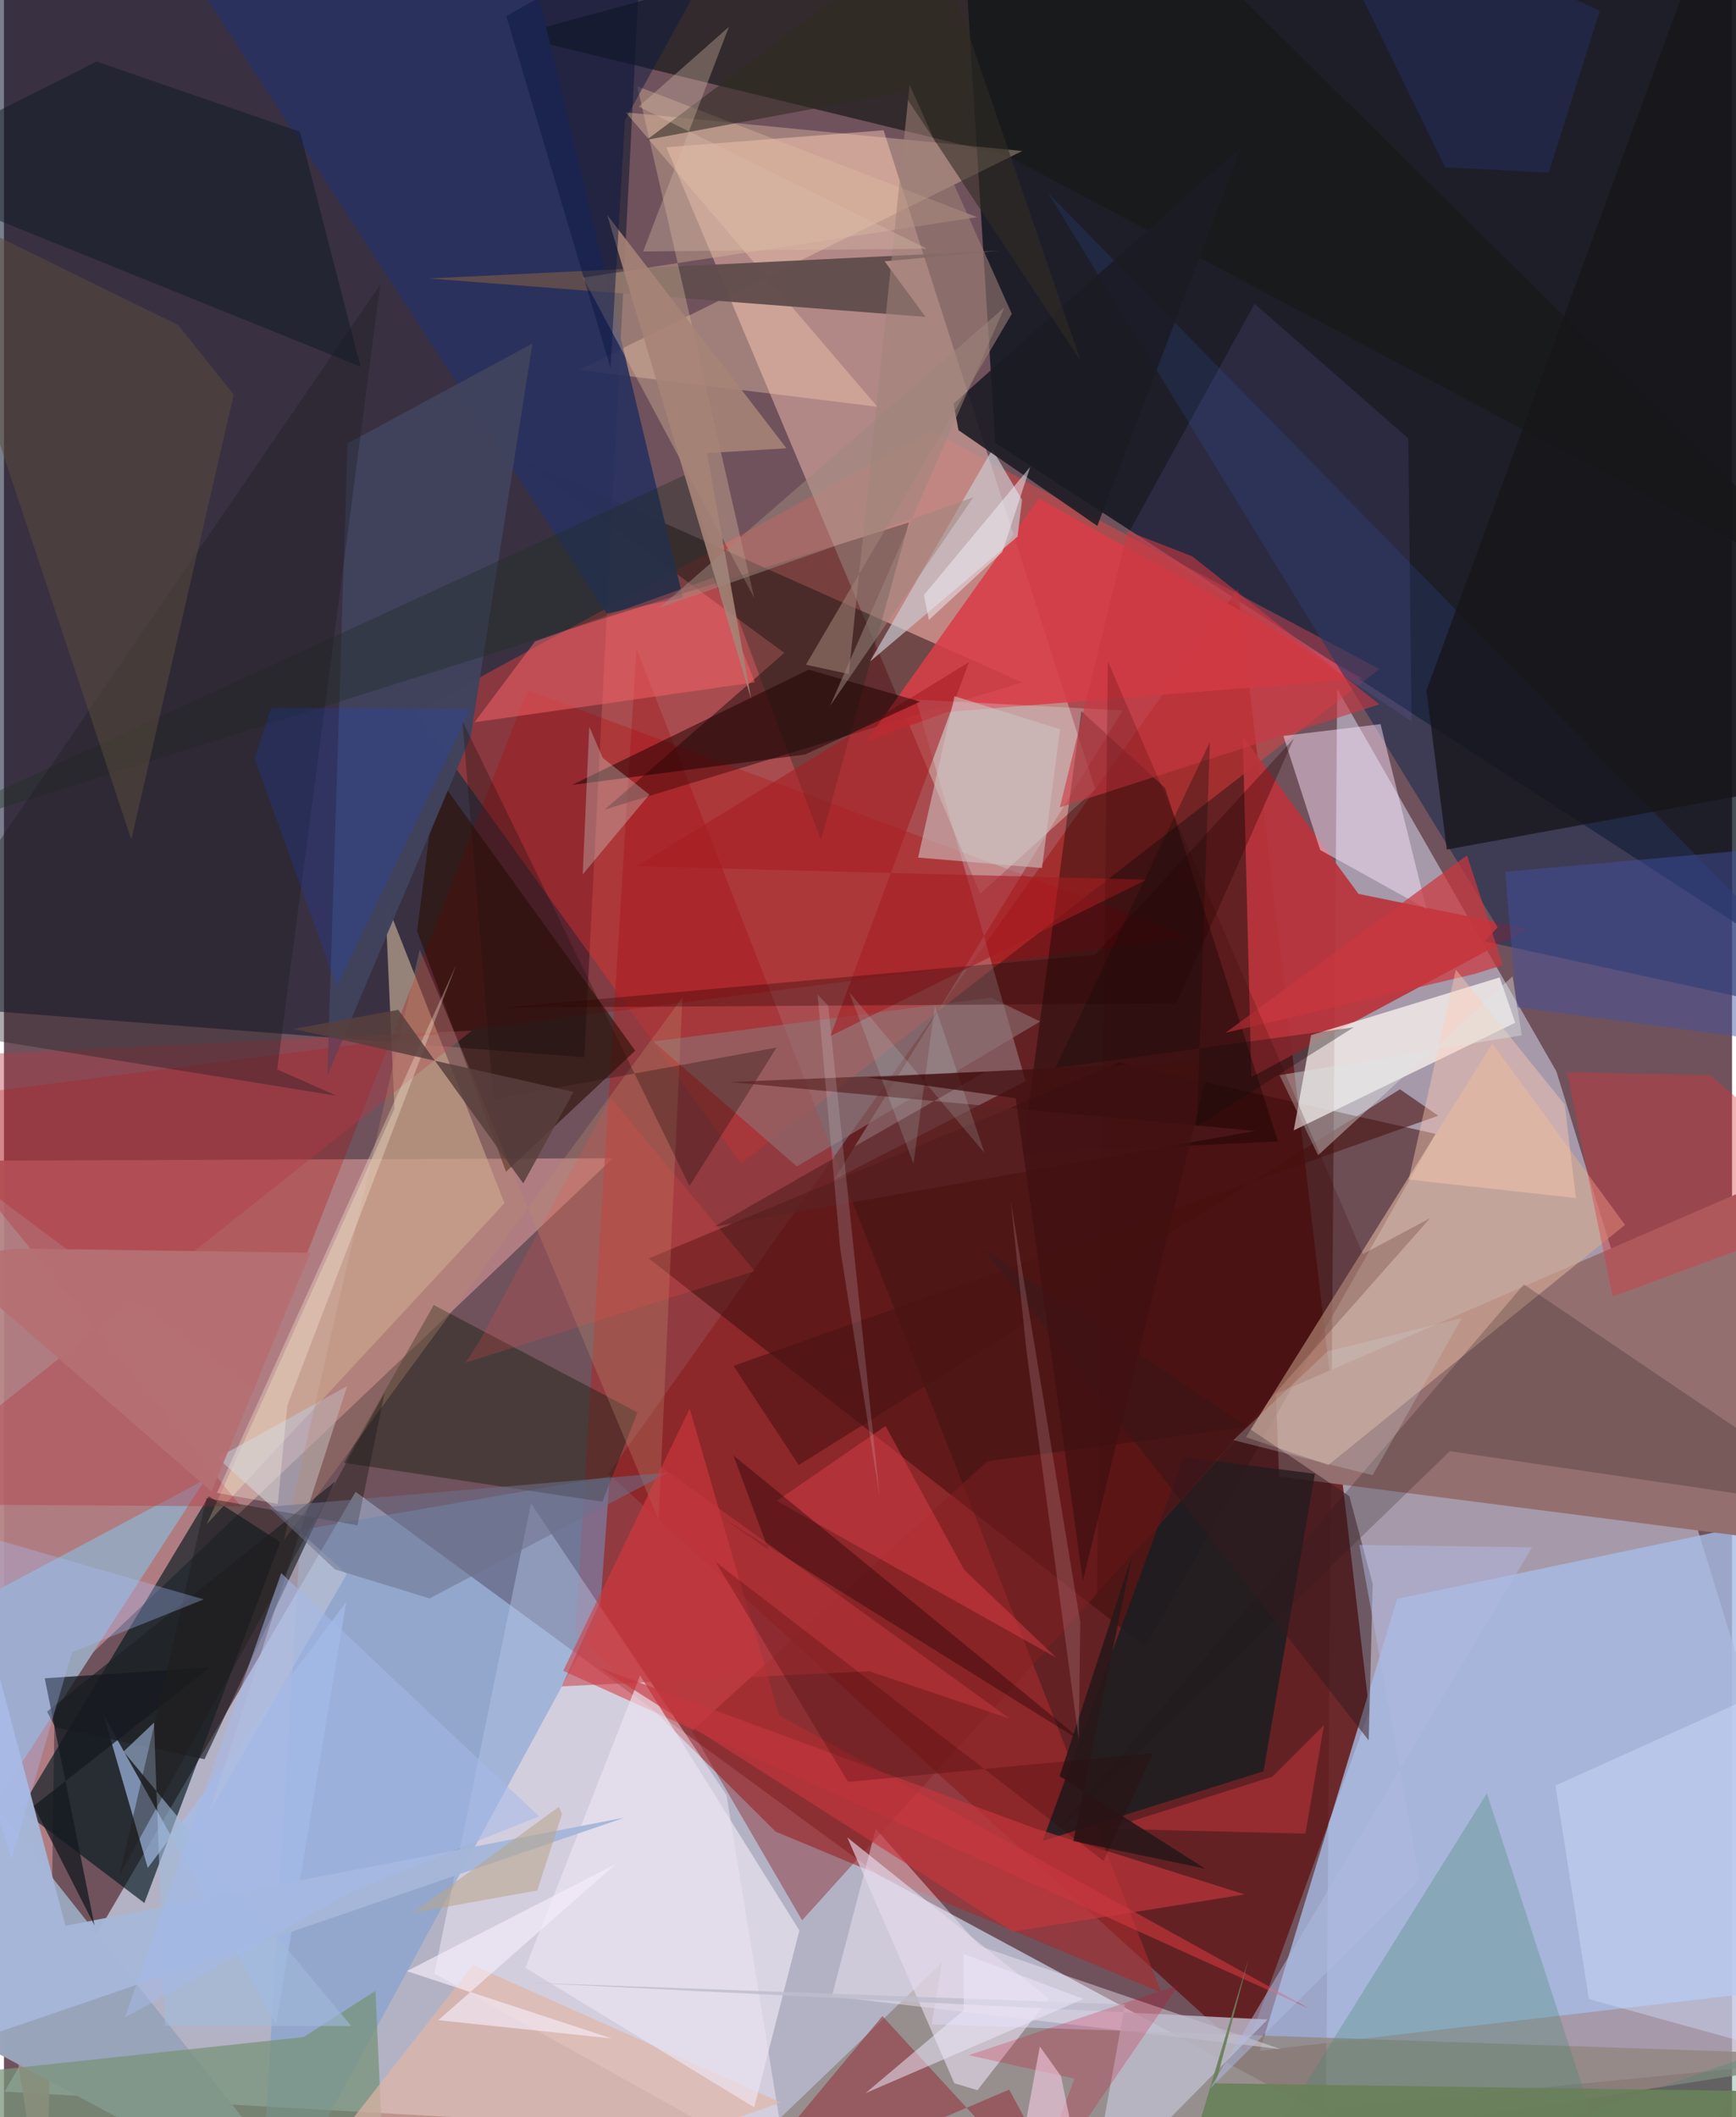 <svg xmlns="http://www.w3.org/2000/svg" width="228" height="278" viewBox="0 0 836 1024"><path fill="#70525c" d="M0 0h836v1024H0z"/><path fill="#ced9ef" fill-opacity=".71" d="M423.19 906.853l267.197 144.038-690.14-39.24 169.87-290.108z"/><path fill="#000c17" fill-opacity=".733" d="M462.328-62l17.233 276.25L841.41 448.88 839.987-62z"/><path fill="#bab2c5" fill-opacity=".737" d="M898 994.627l-258.424 25.246 5.394-686.76 106.048 185.085z"/><path fill="#631a1c" fill-opacity=".882" d="M660.526 827.775L596.901 284.81 292.47 712.876 600.338 992.78z"/><path fill="#0b162e" fill-opacity=".549" d="M309.878-62l-29.156 573.39-299.463-23.356L-6.05-62z"/><path fill="#f8433e" fill-opacity=".42" d="M448.584 208.51l216.8 115.063-308.907 239.333L199.139 344.58z"/><path fill="#b38083" fill-opacity=".937" d="M-62 561.578L20.79 1086l3.86-269.27 269.97-256.531z"/><path fill="#cb9e97" fill-opacity=".718" d="M425.528 63.01l102.426 318.718-55.664 50.585L320.463 71.208z"/><path fill="#a42b2f" fill-opacity=".627" d="M373.296 885.866l-96.815-96.226 29.505-475.857 253.877 649.88z"/><path fill="#a6bbe5" fill-opacity=".8" d="M607.568 991.888l66.415-218.58L898 726.422v231.52z"/><path fill="#946f70" d="M616.877 714.155l-1.55-39.957L898 551.536v198.787z"/><path fill="#fff3ff" fill-opacity=".424" d="M349.54 868.216l-94.544-141.107-46.767 227.407 170.933 95.145z"/><path fill="#ba353c" fill-opacity=".937" d="M737.426 449.12l-82.151-16.78-55.96-76.252 4.152 164.861z"/><path fill="#00161d" fill-opacity=".639" d="M133.646 745.817l-65.71 174.61-59.877-45.394 91.02-151.343z"/><path fill="#210f11" fill-opacity=".518" d="M249.876 222.039l127.633 93.746-86.829 75.746 201.937-61.47z"/><path fill="#3c0e0d" fill-opacity=".533" d="M692.559 548.418l-153.382-34.411-227.24 94.65L552.11 796.48z"/><path fill="#918781" fill-opacity=".808" d="M311.388 1086L453.8 949.247l-4.994 29.837L898 994.415z"/><path fill="#171918" fill-opacity=".698" d="M898 294.259L485.341 75.32 246.666 17.254 536.898-62z"/><path fill="#739bd2" fill-opacity=".502" d="M143.599 739.949l149.507-25.827-5.005 68.01L123.094 1086z"/><path fill="#98a4b9" fill-opacity=".992" d="M-62 961.564l221.878 118.74L-62 800.423l159.336-84.86z"/><path fill="#dabea1" fill-opacity=".573" d="M242.147 581.925L98.075 737.212l90.853-200.945-4.512-101.141z"/><path fill="#b60000" fill-opacity=".267" d="M120.853 671.986L-62 535.039l636.036-81.717-320.712-119.5z"/><path fill="#fef7f4" fill-opacity=".718" d="M623.973 546.716l8.373-46.06 91.232-27.913 7.512 21.915z"/><path fill="#181e21" fill-opacity=".82" d="M634.215 712.843l-24.872 143.862-106.879 33.683 68.28-185.727z"/><path fill="#d83e47" fill-opacity=".878" d="M456.565 344.32l200.778-16.058-156.69-87.128-83.562 117.49z"/><path fill="#d5f6ff" fill-opacity=".255" d="M401.713 570.49l92.535-47.488-53.041-184.649 100.016 5.273z"/><path fill="#222e52" fill-opacity=".631" d="M505.18 93.376L722.6 448.514l-6.265 6.78L898 494.897z"/><path fill="#d2a994" fill-opacity=".663" d="M720.049 504.711L600.857 695.1l39.856 13.457 143.515-116.113z"/><path fill="#ffd9b8" fill-opacity=".333" d="M300.763 54.338l191.895 18.696-214.66 105.938 144.533 17.77z"/><path fill="#020000" fill-opacity=".361" d="M492.623 557.818l123.695-5.752-54.629-171.023-40.473-37.068z"/><path fill="#29325e" fill-opacity=".914" d="M328.446 289.015l-36.87 7.727L58.216-62H244.3z"/><path fill="#604c4d" fill-opacity=".957" d="M445.852 153.27l-19.797-26.872 55.272-5.153-275.75 13.442z"/><path fill="#2b0e03" fill-opacity=".6" d="M242.888 566.735l62.5-58.556-95.962-133.02-9.553 75.241z"/><path fill="#24241a" fill-opacity=".506" d="M306.47 683.118l-98.535-51.914-43.448 76.3 125.024 18.822z"/><path fill="#789379" fill-opacity=".741" d="M179.736 962.89l5.572 123.11L-62 1007.415l207.03-22.177z"/><path fill="#f8e1f9" fill-opacity=".486" d="M636.771 411.144l51.406 28.479-22.235-89.383-47.003 5.701z"/><path fill="#f2ecf9" fill-opacity=".42" d="M400.501 965.55l21.269-80.97 50.174 56.648 145.794 49.894z"/><path fill="#d7393f" fill-opacity=".565" d="M331.727 681.331l43.208 148.286 256.49 141.895-360.853-163.407z"/><path fill="#40425c" fill-opacity=".988" d="M255.677 166.134l-29.9 190.128-69.331 164.046 9.776-305.843z"/><path fill="#dfbea1" fill-opacity=".365" d="M280.098 134.277l190.675-29.245-164.42-63.313 56.607 247.434z"/><path fill="#a4bde9" fill-opacity=".682" d="M48.232 829.59l83.464 149.478 33.932-204.381-96.046 128.747z"/><path fill="#c8c7cf" fill-opacity=".702" d="M418.924 320.008l71.438-60.484 2.15-17.769-14.382-24.367z"/><path fill="#161519" fill-opacity=".773" d="M833.764-62L688.159 333.986l9.843 76.915L898 374.271z"/><path fill="#c0c3d2" fill-opacity=".608" d="M103.28 705.098l62.603 56.192-66.255 114.74 66.39-205.635z"/><path fill="#458a71" fill-opacity=".302" d="M717.396 867.378L788.658 1086l61.025-93.337L580.919 1086z"/><path fill="#e1b5a5" fill-opacity=".678" d="M226.822 950.473l148.997 66.397L182.055 1086H120.84z"/><path fill="#f26265" fill-opacity=".537" d="M227.668 349.332l135.628-19.314-20.011-50.692-86.347 30.889z"/><path fill="#1d2b24" fill-opacity=".357" d="M395.23 406.262l42.593-153.595L-62 409.913l391.26-180.065z"/><path fill="#861f23" fill-opacity=".42" d="M332.85 837.268l142.899-130.55 125.86-16.53L386.12 928.8z"/><path fill="#e6daed" fill-opacity=".631" d="M459.756 1007.594l11.18 3.365 34.54-44.25-97.478-77.99z"/><path fill="#93353d" fill-opacity=".573" d="M345.287 1070.756l141.023-60.098L526.812 1086l-101.85-110.904z"/><path fill="#8f7475" fill-opacity=".596" d="M314.187 503.73l163.264-21.17 23.827 11.496-117.688 70.116z"/><path fill="#de3438" fill-opacity=".376" d="M756.113 518.485l69.513 1.593L898 582.928l-119.781 44.163z"/><path fill="#4152a0" fill-opacity=".467" d="M898 406.35v102.826l-166.122-22.01-5.644-65.522z"/><path fill="#201719" fill-opacity=".231" d="M699.495 701.9L898 731.147l-162.701-109.93-228.913 267.528z"/><path fill="#b33945" fill-opacity=".408" d="M114.665 728.59L-62 512.358l288.34-13.865L-62 727.474z"/><path fill="#1e1c23" fill-opacity=".369" d="M182.108 137.53L-62 494.02l222.88 35.953-28.7-12.754z"/><path fill="#1e2125" fill-opacity=".659" d="M24.857 835.435l-4.002-7.556 139.317-111.258-63.136 134.247z"/><path fill="#1b1b24" fill-opacity=".894" d="M528.939 254.364l-67.155-46.281-2.45-12.856L598.72 70.913z"/><path fill="#a51c22" fill-opacity=".576" d="M466.83 320.274L306.04 418.99l246.74 6.488-152.953 75.606z"/><path fill="#eae4f0" fill-opacity=".682" d="M307.747 810.399L252.243 951.78l110.701 67.46 21.86-85.565z"/><path fill="#a6b7d9" fill-opacity=".965" d="M-62 1003.236l362.322-124.148L29.776 931.44-5.056 800.085z"/><path fill="#8480e1" fill-opacity=".129" d="M544.125 257.624l60.887-110.698 74.344 65.126 1.637 136.82z"/><path fill="#a18278" fill-opacity=".561" d="M438.128 40.993L487.56 151.79l-99.571 169.7 20.708 4.496z"/><path fill="#bdbccc" fill-opacity=".812" d="M251.202 958.821l291.091 10.67-16.994 94.23 85.978-86.95z"/><path fill="#c5373e" fill-opacity=".643" d="M488.06 934.25L288.037 806.643l210.402 77.534 101.7 32.07z"/><path fill="#1f0000" fill-opacity=".514" d="M387.569 364.925l55.715-25.568-53.997-15.456-114.498 55.749z"/><path fill="#b8896f" fill-opacity=".314" d="M328.215 482.423l-11.488 252.71L201.13 459.306l-65.717 285.786z"/><path fill="#5a4c3b" fill-opacity=".529" d="M111.137 190.847l-49.521 215.21L-41.626 95.476l125.91 61.745z"/><path fill="#101a23" fill-opacity=".486" d="M-60.87 83.038l233.402 94.326-29.354-113.652-98.38-33.968z"/><path fill="#d0defe" fill-opacity=".42" d="M750.562 863.594l16.179 103.292L898 1003.19V797.133z"/><path fill="#4a1312" fill-opacity=".596" d="M352.96 660.639l340.915-121.01-18.535-12.775L384.5 708.57z"/><path fill="#151b20" fill-opacity=".765" d="M14.412 873.512l85.27-67.056-79.954 5.27 24.064 119.49z"/><path fill="#e3424c" fill-opacity=".435" d="M509.078 801.761l-44.564-42.51-38.038-69.556-52.623 36.237z"/><path fill="#361b1f" fill-opacity=".506" d="M662.173 766.158l-11.302-42.53-177.131-119.68 186.489 237.81z"/><path fill="#d5faf4" fill-opacity=".275" d="M289.655 366.555l22.567 17.77-32.243 38.594 3.182-71.472z"/><path fill="#c9373e" fill-opacity=".714" d="M707.785 413.746L590.831 499.57l120.698-28.521 13.598-4.295z"/><path fill="#251411" fill-opacity=".341" d="M331.65 573.688l-109.822-224.8 14.944 182.818 137.011-25.043z"/><path fill="#cec1c0" fill-opacity=".588" d="M510.896 352.702l-8.722 67.128-59.936-5.055 17.584-78.06z"/><path fill="#a68376" fill-opacity=".898" d="M340.109 219.153l21.402 119.124-69.68-234.289 86.717 112.823z"/><path fill="#ce383f" fill-opacity=".478" d="M638.615 834.305l-8.99 52.541-95.665-2.314 79.71-25.253z"/><path fill="#cb3741" fill-opacity=".6" d="M574.834 269.046l90.562 71.615-154.586 49.835 32.763-133.606z"/><path fill="#240507" fill-opacity=".392" d="M352.917 703.948l172.006 140.575-176.822-110.126 21.755 15.232z"/><path fill="#0846ff" fill-opacity=".157" d="M160.975 477.07L121.31 366.965l7.993-24.712 96.37.746z"/><path fill="#a1b9db" fill-opacity=".604" d="M77.922 979.805L72.59 833.19l-14.742 13.964 110.142 132.74z"/><path fill="#6a805b" fill-opacity=".937" d="M586.232 1007.634L898 1012.105 560.757 1086l41.338-138.596z"/><path fill="#fff6e2" fill-opacity=".306" d="M132.467 727.371l-29.417-5.296 115.7-255.253-81.625 212.786z"/><path fill="#2d0000" fill-opacity=".329" d="M527.976 461.772l-286.44 25.577 325.65-2.035 56.835-128.152z"/><path fill="#ffcdb2" fill-opacity=".416" d="M755.077 534.268l5.395 45.203-80.89-8.951 22.814-101.537z"/><path fill="#201d1b" fill-opacity=".435" d="M184.139 673.713L55.947 906.86 98.01 724.554l72.973 13.216z"/><path fill="#aac1ff" fill-opacity=".318" d="M96.64 773.567l-63.716 25.58L3.6 899.512l-48.331-166.68z"/><path fill="#2a429f" fill-opacity=".227" d="M772.029 5.25l-24.701 78.242-50.133-2.578L627.378-62z"/><path fill="#b67073" fill-opacity=".941" d="M-28.617 609.1l34.04-5.249 142.856 2.054-47.885 115.481z"/><path fill="#5b2224" fill-opacity=".675" d="M605.443 546.998l-254.482-23.663 123.947-5.034-131.439 75.046z"/><path fill="#6d718d" fill-opacity=".533" d="M321.32 712.225l-193.338 16.576 32.203 30.298 45.752 13.993z"/><path fill="#dde5e2" fill-opacity=".412" d="M729.836 472.198l-94.1 86.564-18.63-38.744 117.165-19.277z"/><path fill="#29181a" fill-opacity=".902" d="M510.702 859.056l34.989-106.359-28.363 137.756 63.85 13.379z"/><path fill="#312b24" fill-opacity=".58" d="M310.97 67.634L434.768 44.54l86.148 130.045-72.174-210.499z"/><path fill="#9e867d" fill-opacity=".522" d="M484.05 148.63L317.12 293.993l151.836-53.442-69.292 100.828z"/><path fill="#370402" fill-opacity=".204" d="M689.94 589.175l-32.511 17.354-123.395-286.732-5.274 451.52z"/><path fill="#0b1840" fill-opacity=".486" d="M300.405 58.087L366.488-62 243.036 7.794l50.362 170.123z"/><path fill="#d30428" fill-opacity=".216" d="M494.993 1067.02l22.855-61.636-51.11-11.36 101.73-34.064z"/><path fill="#b0bae1" fill-opacity=".502" d="M583.42 1010.187l101.581-101.065-29.306-161.894 83.587 1.1z"/><path fill="#f5edfa" fill-opacity=".643" d="M194.875 953.376l99.09 32.544-83.855-8.828L296 901.565z"/><path fill="#ebe7f9" fill-opacity=".533" d="M416.823 1012.368l105.4-45.547-58.068-21.794.224 27.191z"/><path fill="#c5efec" fill-opacity=".161" d="M474.354 557.615l-23.993-71.143-10.37 76.334-31.064-82.89z"/><path fill="#f1eff8" fill-opacity=".498" d="M496.466 225.841L482.965 267l-35.513 32.848-2.372-12.087z"/><path fill="#dabdab" fill-opacity=".345" d="M309.221 121.62l41.5-108.662-43.661 38.609 139.464 68.727z"/><path fill="#fed2e9" fill-opacity=".545" d="M517.457 1033.994l-6.105-29.85-10.23-14.336-17.71 96.192z"/><path fill="#a3bae9" fill-opacity=".514" d="M169.834 914.162l89.104-35.647-124.802-117.657-75.634 214.927z"/><path fill="#421011" fill-opacity=".769" d="M521.93 764.567L489.428 531.15l-71.71-10.047 165.897-8.253z"/><path fill="#c2373f" fill-opacity=".514" d="M486.707 831.296L317.993 709.4l-48.156 106.244 148.706-7.346z"/><path fill="#fa4c4b" fill-opacity=".192" d="M229.994 648.841l-6.716 10.229 139.894-44.302-69.644-83.801z"/><path fill="#cacccd" fill-opacity=".286" d="M640.397 653.547l64.856-16.042-43.167 75.98-67.308-16.936z"/><path fill="#583f3d" fill-opacity=".843" d="M275.499 528.1l-24.264 44.281-60.456-83.966-50.746 9.235z"/><path fill="#c8999f" fill-opacity=".247" d="M494.778 654.2l-7.71-73.103 33.628 203.487-.729 56.727z"/><path fill="#dddeea" fill-opacity=".184" d="M393.59 481.001l10.974 123.024 19.07 119.93-24.908-237.615z"/><path fill="#b7a78f" fill-opacity=".584" d="M268.527 873.858l1.44 3.588-11.976 36.9-60.078 10.81z"/><path fill="#130c0c" fill-opacity=".333" d="M508.567 516.57l74.82-157.626-6.293 185.85 75.833-47.903z"/><path fill="#2d0000" fill-opacity=".227" d="M531.954 900.06l23.99-52.173-147.592 13.954-63.997-106.315z"/></svg>